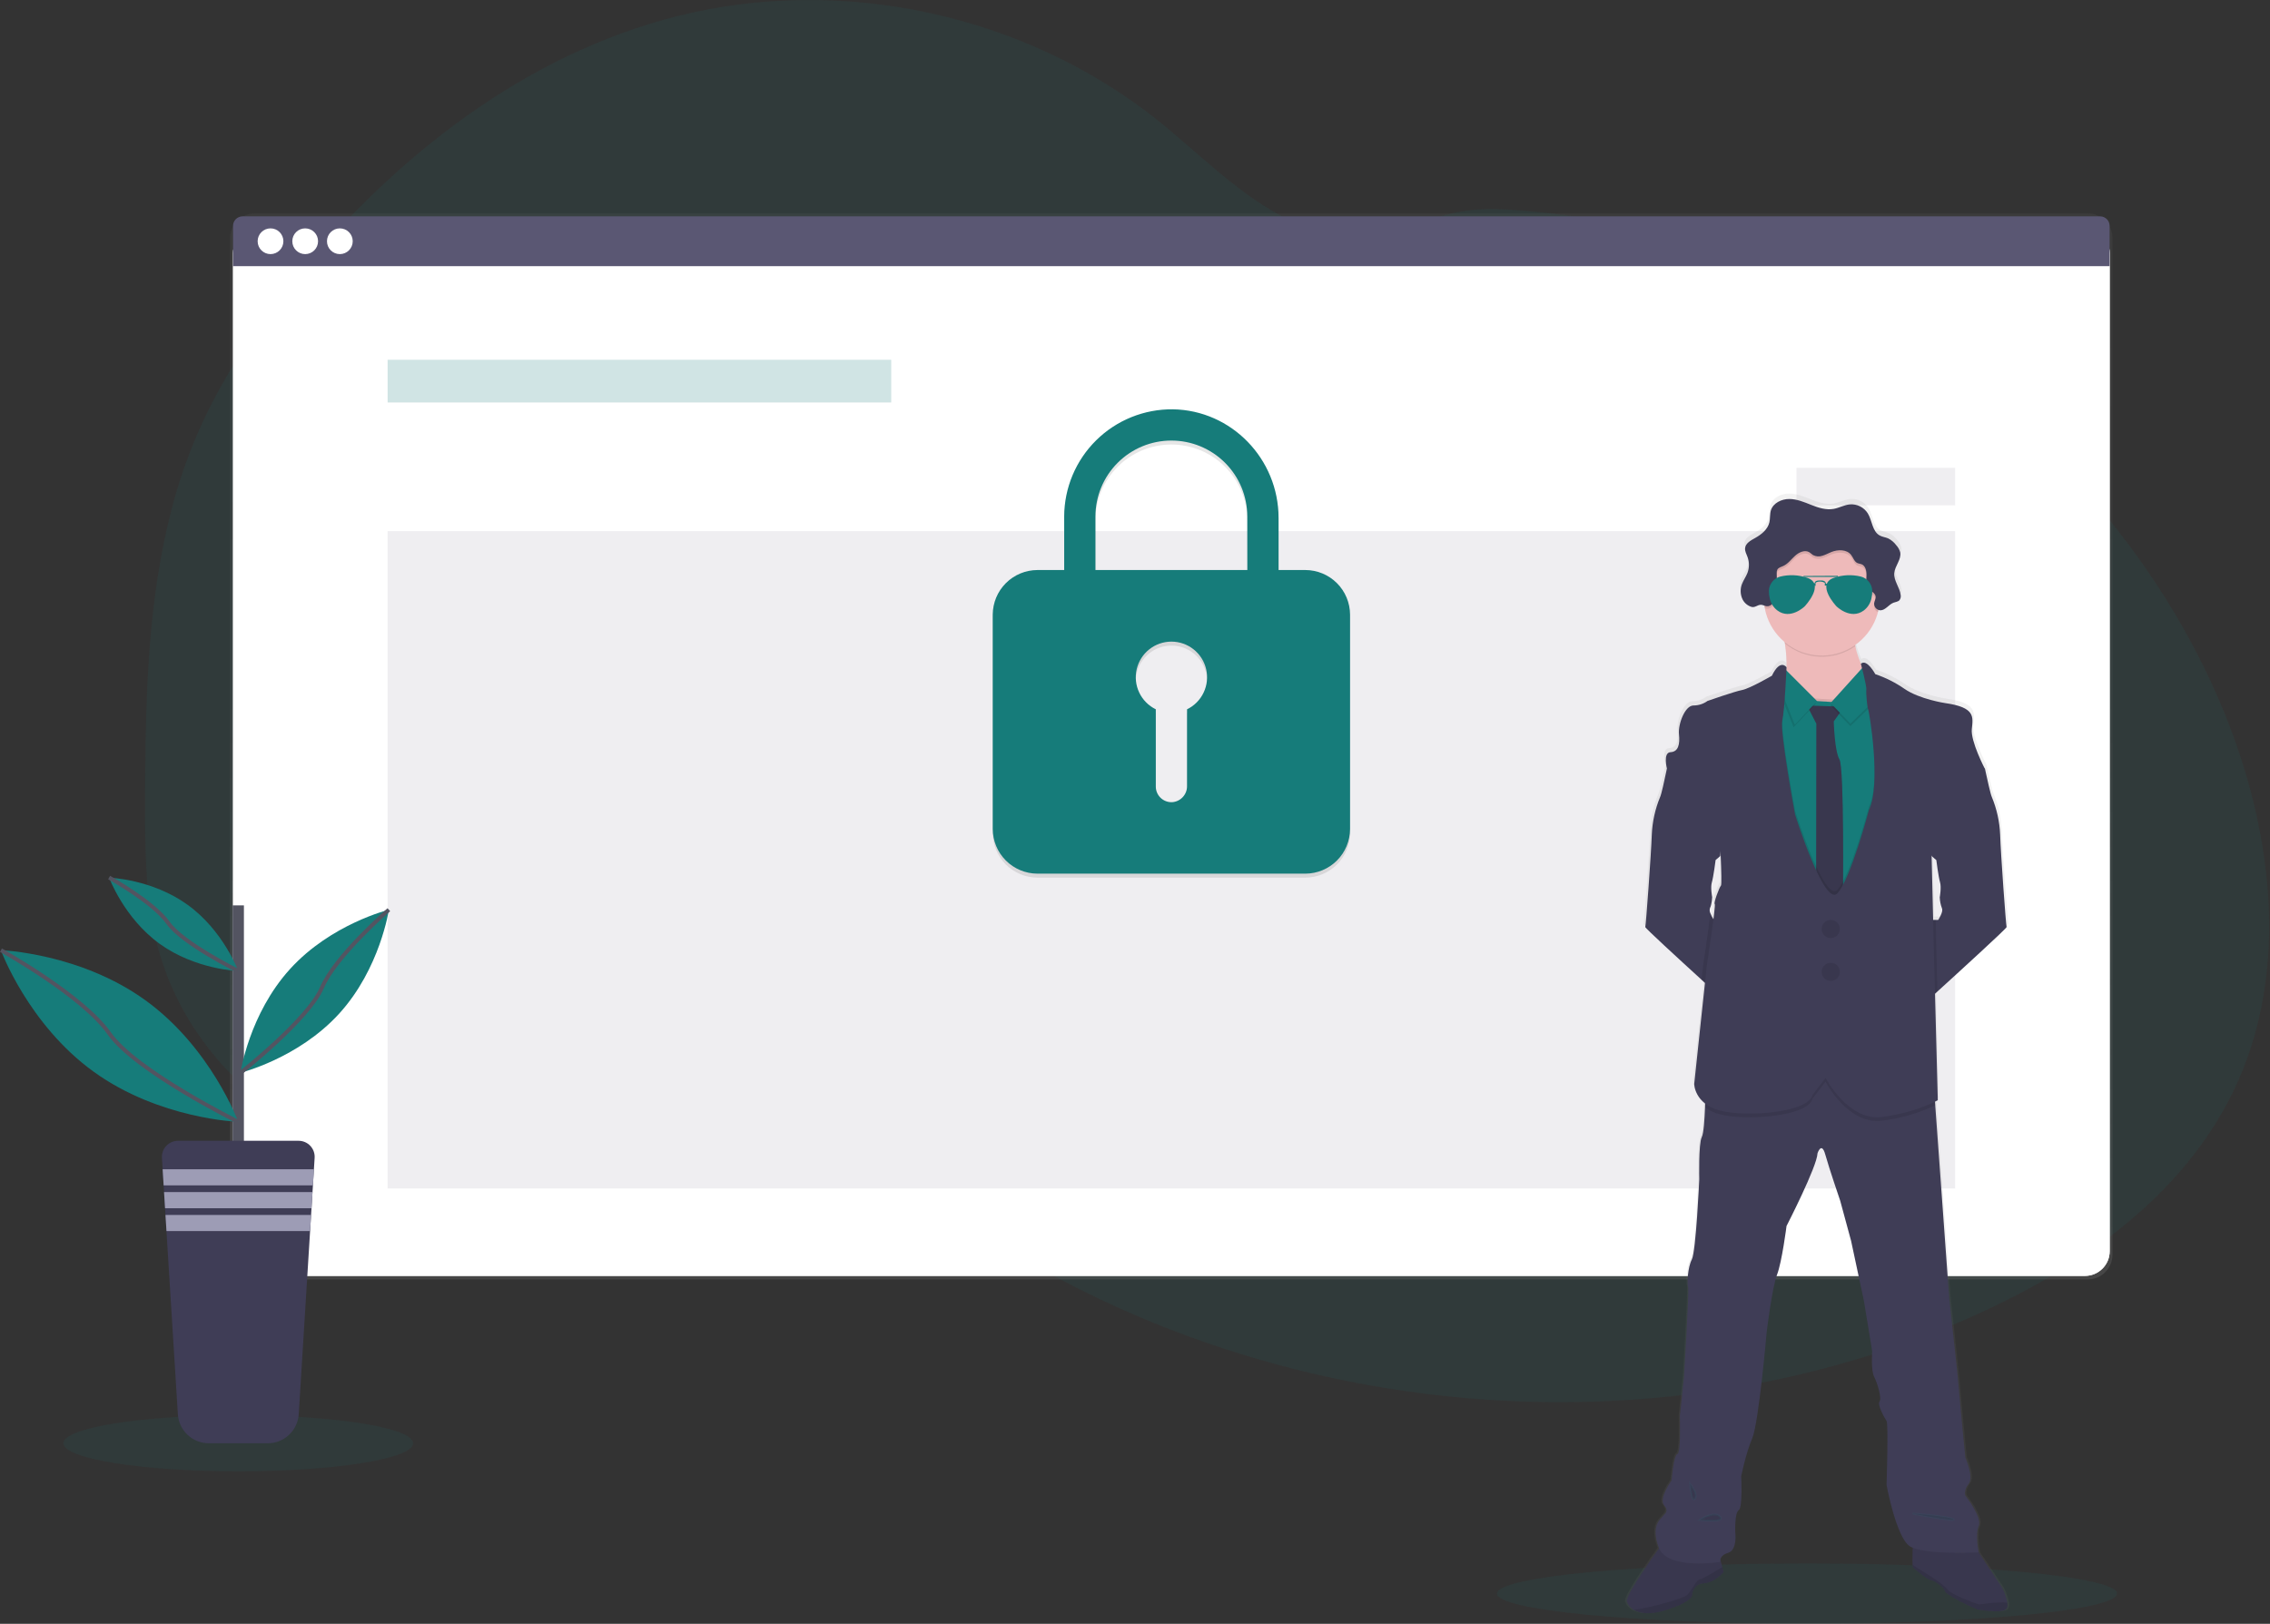 <svg width="1146" height="820" viewBox="0 0 1146 820" fill="none" xmlns="http://www.w3.org/2000/svg">
<rect x="0" y="0" width="1146" height="820" fill="#333333" stroke="none"/>
<g clip-path="url(#clip0)">
<path opacity="0.1" d="M1127.43 551.22C1100.86 606.03 1046.91 642.68 991 666.85C915.73 699.4 832.84 712.31 751.09 706.85C736.763 705.897 722.48 704.373 708.24 702.28C658.784 695.065 610.568 681.025 564.97 660.56C551.81 654.633 538.917 648.163 526.29 641.15C505.2 629.461 484.993 616.245 465.83 601.61C461.01 597.93 456.257 594.157 451.57 590.29C448.32 587.61 445.1 584.87 441.83 582.21C434.93 576.6 427.83 571.27 419.91 567.28C417.52 566.075 415.07 564.994 412.57 564.04C387.49 554.5 358.57 558.1 332.46 565.54C312.6 571.2 293.24 578.95 273.4 584.48C264.575 587.015 255.583 588.926 246.49 590.2C226.189 592.77 205.572 590.959 186.03 584.89L184.36 584.37C181.56 583.49 178.783 582.527 176.03 581.48L174.36 580.84C171.693 579.813 169.083 578.71 166.53 577.53L164.86 576.77C162.193 575.53 159.583 574.22 157.03 572.84C156.11 572.36 155.2 571.84 154.3 571.35C139.773 563.236 126.568 552.955 115.14 540.86C114.81 540.53 114.5 540.19 114.14 539.86C112.55 538.14 110.99 536.39 109.48 534.6C108.92 533.94 108.36 533.28 107.81 532.6C106.017 530.413 104.287 528.177 102.62 525.89C102.37 525.56 102.13 525.22 101.89 524.89C95.061 515.443 89.4 505.206 85.03 494.4C84.89 494.07 84.76 493.73 84.64 493.4C83.307 489.967 82.09 486.477 80.99 482.93C80.54 481.45 80.11 479.93 79.73 478.45C79.6 478.01 79.48 477.56 79.37 477.12C73.85 455.39 73.22 432.8 73.22 410.34C73.22 407.72 73.22 405.103 73.22 402.49C73.38 366.16 73.94 329.21 79.3 293.38C79.3 293.13 79.37 292.88 79.41 292.64C81.204 280.578 83.644 268.621 86.72 256.82C89.939 244.438 94.053 232.306 99.03 220.52C111.36 191.52 129.29 165.13 149.2 140.67C199.35 79.12 265.12 27.45 342.1 8.11C425.05 -12.72 517.24 7.24 584.15 60.51C604.55 76.75 622.88 95.98 645.79 108.43C665.79 119.27 689.2 123.76 710.62 115.23C728.32 108.18 739.84 104.68 759.72 105.75C800.876 108.078 841.449 116.576 880.08 130.96C881.64 131.53 883.2 132.12 884.75 132.71C985.46 171.24 1072.03 247.79 1117.03 346.16C1118.22 348.76 1119.38 351.38 1120.5 354.02C1147.33 416.69 1157.03 490.14 1127.43 551.22Z" fill="#167C7A"/>
<path opacity="0.1" d="M120.3 742.99C169.056 742.99 208.58 736.641 208.58 728.81C208.58 720.979 169.056 714.63 120.3 714.63C71.544 714.63 32.02 720.979 32.02 728.81C32.02 736.641 71.544 742.99 120.3 742.99Z" fill="#167C7A"/>
<path opacity="0.1" d="M912.26 819.91C998.709 819.91 1068.79 813.105 1068.79 804.71C1068.79 796.315 998.709 789.51 912.26 789.51C825.811 789.51 755.73 796.315 755.73 804.71C755.73 813.105 825.811 819.91 912.26 819.91Z" fill="#167C7A"/>
<path d="M1053.98 107.75H128.63C121.732 107.75 116.14 113.342 116.14 120.24V633.59C116.14 640.488 121.732 646.08 128.63 646.08H1053.98C1060.88 646.08 1066.47 640.488 1066.47 633.59V120.24C1066.47 113.342 1060.88 107.75 1053.98 107.75Z" fill="url(#paint0_linear)"/>
<path d="M1052.58 115.32H130.14C123.242 115.32 117.65 120.912 117.65 127.81V631.8C117.65 638.698 123.242 644.29 130.14 644.29H1052.58C1059.48 644.29 1065.07 638.698 1065.07 631.8V127.81C1065.07 120.912 1059.48 115.32 1052.58 115.32Z" fill="white"/>
<path d="M1052.58 115.32H130.14C123.242 115.32 117.65 120.912 117.65 127.81V631.8C117.65 638.698 123.242 644.29 130.14 644.29H1052.58C1059.48 644.29 1065.07 638.698 1065.07 631.8V127.81C1065.07 120.912 1059.48 115.32 1052.58 115.32Z" fill="white"/>
<path opacity="0.04" d="M1052.58 115.32H130.14C123.242 115.32 117.65 120.912 117.65 127.81V631.8C117.65 638.698 123.242 644.29 130.14 644.29H1052.58C1059.48 644.29 1065.07 638.698 1065.07 631.8V127.81C1065.07 120.912 1059.48 115.32 1052.58 115.32Z" fill="white"/>
<path d="M1060.26 109.25H122.46C121.184 109.25 119.961 109.757 119.059 110.659C118.157 111.561 117.65 112.784 117.65 114.06V134.39H1065.03V114.06C1065.03 112.791 1064.53 111.574 1063.64 110.673C1062.74 109.772 1061.53 109.261 1060.26 109.25Z" fill="#5A5773"/>
<path d="M136.57 128.32C140.16 128.32 143.07 125.41 143.07 121.82C143.07 118.23 140.16 115.32 136.57 115.32C132.98 115.32 130.07 118.23 130.07 121.82C130.07 125.41 132.98 128.32 136.57 128.32Z" fill="white"/>
<path d="M154.07 128.32C157.66 128.32 160.57 125.41 160.57 121.82C160.57 118.23 157.66 115.32 154.07 115.32C150.48 115.32 147.57 118.23 147.57 121.82C147.57 125.41 150.48 128.32 154.07 128.32Z" fill="white"/>
<path d="M171.57 128.32C175.16 128.32 178.07 125.41 178.07 121.82C178.07 118.23 175.16 115.32 171.57 115.32C167.98 115.32 165.07 118.23 165.07 121.82C165.07 125.41 167.98 128.32 171.57 128.32Z" fill="white"/>
<path opacity="0.2" d="M449.93 181.67H195.68V203.25H449.93V181.67Z" fill="#167C7A"/>
<path opacity="0.1" d="M987.04 268.2H195.68V600.16H987.04V268.2Z" fill="#5A5773"/>
<path opacity="0.1" d="M659.03 289.85H645.48V263.53C645.48 233.83 621.8 209.14 592.1 208.69C584.938 208.615 577.833 209.958 571.192 212.641C564.552 215.325 558.508 219.296 553.41 224.325C548.311 229.355 544.258 235.344 541.485 241.948C538.711 248.551 537.272 255.638 537.25 262.8V289.85H523.73C517.755 289.868 512.03 292.25 507.805 296.475C503.58 300.7 501.199 306.425 501.18 312.4V420.62C501.199 426.595 503.58 432.32 507.805 436.545C512.03 440.77 517.755 443.152 523.73 443.17H659.03C665.004 443.152 670.728 440.769 674.951 436.544C679.175 432.319 681.554 426.594 681.57 420.62V312.4C681.554 306.426 679.175 300.701 674.951 296.476C670.728 292.251 665.004 289.869 659.03 289.85ZM599.28 360.2V398.96C599.293 401.012 598.526 402.993 597.133 404.501C595.74 406.008 593.827 406.93 591.78 407.08C590.711 407.13 589.644 406.963 588.642 406.588C587.639 406.214 586.724 405.64 585.95 404.902C585.176 404.163 584.559 403.275 584.138 402.292C583.717 401.308 583.5 400.25 583.5 399.18V360.18C579.842 358.396 576.896 355.425 575.144 351.751C573.391 348.077 572.936 343.918 573.851 339.953C574.767 335.987 576.999 332.448 580.185 329.915C583.37 327.381 587.32 326.001 591.39 326.001C595.46 326.001 599.41 327.381 602.595 329.915C605.781 332.448 608.013 335.987 608.929 339.953C609.844 343.918 609.389 348.077 607.636 351.751C605.884 355.425 602.938 358.396 599.28 360.18V360.2ZM629.72 289.85H553.03V262.8C553.03 252.634 557.068 242.885 564.257 235.697C571.445 228.508 581.194 224.47 591.36 224.47C601.526 224.47 611.275 228.508 618.463 235.697C625.652 242.885 629.69 252.634 629.69 262.8L629.72 289.85Z" fill="black"/>
<path d="M659.03 287.85H645.48V261.53C645.48 231.83 621.8 207.14 592.1 206.69C584.938 206.615 577.833 207.958 571.192 210.641C564.552 213.325 558.508 217.296 553.41 222.325C548.311 227.355 544.258 233.344 541.485 239.948C538.711 246.551 537.272 253.638 537.25 260.8V287.85H523.73C517.755 287.868 512.03 290.25 507.805 294.475C503.58 298.7 501.199 304.425 501.18 310.4V418.62C501.199 424.595 503.58 430.32 507.805 434.545C512.03 438.77 517.755 441.152 523.73 441.17H659.03C665.004 441.152 670.728 438.769 674.951 434.544C679.175 430.319 681.554 424.594 681.57 418.62V310.4C681.554 304.426 679.175 298.701 674.951 294.476C670.728 290.251 665.004 287.869 659.03 287.85V287.85ZM599.28 358.2V396.96C599.293 399.012 598.526 400.993 597.133 402.501C595.74 404.008 593.827 404.93 591.78 405.08C590.711 405.13 589.644 404.963 588.642 404.588C587.639 404.214 586.724 403.64 585.95 402.902C585.176 402.163 584.559 401.275 584.138 400.292C583.717 399.308 583.5 398.25 583.5 397.18V358.18C579.842 356.396 576.896 353.425 575.144 349.751C573.391 346.077 572.936 341.918 573.851 337.953C574.767 333.987 576.999 330.448 580.185 327.915C583.37 325.381 587.32 324.001 591.39 324.001C595.46 324.001 599.41 325.381 602.595 327.915C605.781 330.448 608.013 333.987 608.929 337.953C609.844 341.918 609.389 346.077 607.636 349.751C605.884 353.425 602.938 356.396 599.28 358.18V358.2ZM629.72 287.85H553.03V260.8C553.03 250.634 557.068 240.885 564.257 233.697C571.445 226.508 581.194 222.47 591.36 222.47C601.526 222.47 611.275 226.508 618.463 233.697C625.652 240.885 629.69 250.634 629.69 260.8L629.72 287.85Z" fill="#167C7A"/>
<path opacity="0.1" d="M987.04 236.25H906.94V255.16H987.04V236.25Z" fill="#5A5773"/>
<path d="M1014.3 809.29C1013.77 806.639 1012.87 804.077 1011.62 801.68L999.62 783.76H999.69C999.69 783.76 997.8 774.76 999.69 770.34C1001.58 765.92 992.95 755.05 992.95 755.05C992.95 755.05 991.9 752.32 994.64 748.96C997.38 745.6 992.95 735.76 992.95 735.76C992.95 735.76 990.85 715.21 990.64 712.07C990.43 708.93 988.74 691.53 988.74 691.53L984.74 654.64L977.62 556.87L977.49 555.04C978.37 554.61 978.84 554.34 978.84 554.34L977.42 500.28L978.65 499.17C989.39 489.45 1014.16 466.95 1013.91 466.46C1013.66 465.97 1010.91 428.89 1010.59 419.61C1010.32 413.015 1008.87 406.521 1006.33 400.43C1005.71 399.2 1003.92 391.09 1003.18 387.66C1002.98 386.72 1002.85 386.13 1002.85 386.13C1002.85 386.13 995.59 372.29 996.22 366C996.85 359.71 998.11 355 982.63 352.8C982.63 352.8 969.63 350.86 961.89 345.57C957.313 342.401 952.31 339.897 947.03 338.13C947.03 338.13 942.69 330.13 939.67 332.84C938.391 329.985 937.435 326.997 936.82 323.93L936.73 323.37C942.463 319.373 946.588 313.468 948.37 306.71C948.47 306.33 948.55 305.94 948.64 305.56C948.94 305.662 949.253 305.719 949.57 305.73C952.2 305.73 953.82 302.8 956.28 301.87C957.28 301.48 958.51 301.42 959.28 300.63C959.534 300.325 959.723 299.973 959.837 299.593C959.95 299.213 959.985 298.814 959.94 298.42C959.965 298.147 959.965 297.873 959.94 297.6C959.945 297.503 959.945 297.407 959.94 297.31V297.41C959.27 293.77 956.45 290.54 956.76 286.84C957.06 283.36 960.12 280.3 959.87 276.91C959.867 276.642 959.843 276.375 959.8 276.11V276.23C959.427 274.906 958.741 273.692 957.8 272.69C956.724 271.223 955.311 270.037 953.68 269.23C952.29 268.62 950.68 268.48 949.38 267.75C945.56 265.67 945.57 260.25 943.3 256.55C942.327 255.005 940.947 253.759 939.311 252.95C937.676 252.14 935.848 251.797 934.03 251.96C931.19 252.24 928.62 253.75 925.81 254.24C921.97 254.92 918.06 253.67 914.42 252.24C910.78 250.81 907.09 249.24 903.18 249.24C899.27 249.24 895.04 251.24 893.86 254.93C893.23 256.93 893.54 259.08 893.06 261.11C892.2 264.69 889.06 267.25 885.81 269.03C883.81 270.14 881.43 271.41 880.81 273.51C880.81 273.45 880.81 273.4 880.81 273.35C880.765 273.518 880.732 273.688 880.71 273.86C880.69 274.083 880.69 274.307 880.71 274.53C880.71 275.97 881.47 277.34 881.98 278.71C882.93 281.316 882.909 284.178 881.92 286.77C881.18 288.67 879.92 290.34 879.2 292.23C878.861 293.11 878.639 294.032 878.54 294.97V294.81C878.515 295.236 878.515 295.664 878.54 296.09C878.528 297.55 878.871 298.992 879.54 300.29C879.999 301.186 880.632 301.982 881.404 302.629C882.175 303.277 883.068 303.763 884.03 304.06C886.03 304.52 887.28 302.56 889.39 303.06C889.768 303.151 890.139 303.268 890.5 303.41C890.57 303.86 890.64 304.31 890.72 304.75C891.996 311.48 895.582 317.553 900.86 321.92C900.86 322.16 900.94 322.4 900.97 322.65C901.609 326.637 901.887 330.673 901.8 334.71C901.8 334.71 898.65 330.1 894.33 339C894.33 339 883.06 345.5 879.17 346.24C875.28 346.98 861.47 351.79 861.47 351.79C859.387 353.296 856.881 354.105 854.31 354.1C850 354.1 846.42 363.53 846.94 368.66C847.46 373.79 846.63 377.57 842.62 377.78C838.61 377.99 840.8 386.12 840.83 386.26L840.46 388.01C839.68 391.59 837.98 399.27 837.38 400.47C834.837 406.562 833.392 413.055 833.11 419.65C832.8 428.93 830.11 465.87 829.8 466.5C829.59 466.91 846.56 482.42 858.49 493.26L860.22 494.82L854.73 546.1C854.89 548.076 855.477 549.993 856.451 551.72C857.425 553.446 858.762 554.941 860.37 556.1C860.37 556.7 860.37 557.31 860.31 557.94C860.07 563.94 859.59 571.2 858.63 573.1C856.95 576.46 857.37 594.48 857.37 594.48C857.37 594.48 855.68 631.16 853.58 635.15C851.48 639.14 851.05 647.51 851.68 649.15C852.31 650.79 849.57 694.84 849.57 694.84L847.47 714.55C847.47 714.55 848.1 733.41 846.2 733.83C844.3 734.25 843.25 747.25 843.25 747.25C843.25 747.25 836.52 756.47 839.46 759.82C842.4 763.17 839.03 764.65 838.72 765.48C838.41 766.31 832.3 769.48 836.72 781.2C836.761 781.316 836.807 781.429 836.86 781.54C832.72 787.29 819.6 805.84 820.4 808.66C820.991 810.454 822.242 811.956 823.9 812.86C826.99 814.71 832.29 815.57 840.72 812.86C854.72 808.35 853.72 805.1 853.72 805.1C853.792 803.581 854.444 802.146 855.541 801.093C856.639 800.04 858.099 799.449 859.62 799.44C865.41 799.02 869.73 793.68 869.73 793.68L869.05 791.15L868.12 787.65C868.23 786.65 868.94 784.9 872.12 783.93C876.97 782.46 875.7 773.24 875.7 773.24C875.7 773.24 875.28 763.6 877.38 762.34C879.48 761.08 878.65 745.15 878.65 745.15C878.65 745.15 880.97 733.62 884.33 725.86C887.69 718.1 891.71 672 891.71 672C891.71 672 894.44 649.36 896.97 642.86C899.5 636.36 901.82 618.13 901.82 618.13C901.82 618.13 917.41 587.94 917.61 581.23C917.61 581.23 919.61 574.94 921.61 581.86C923.61 588.78 929.23 605.34 929.23 605.34L934.7 625.67L941.23 656.06L945.45 681.64C945.45 681.64 944.81 691.28 946.45 694.64C948.09 698 950.45 705.74 949.19 707.21C947.93 708.68 951.71 715.6 952.77 717.06C953.83 718.52 952.77 749.55 952.77 749.55C952.77 749.55 957.61 775.96 964.56 780.55C965.045 780.869 965.561 781.137 966.1 781.35C966 784.21 965.9 788.04 966.03 790.04C966.015 790.487 966.089 790.933 966.25 791.35C966.88 792.19 974.04 797.85 975.52 797.85C977 797.85 982.25 801.52 982.47 803.3C982.69 805.08 997.86 812.62 1000.01 812.84C1002.16 813.06 1012.58 814.93 1014.01 812C1014.36 811.143 1014.46 810.203 1014.3 809.29ZM977.03 431.57L978.11 432.5C978.11 432.5 979.22 441.15 980.01 443.74C980.8 446.33 979.85 451.37 979.85 451.37C979.923 453.251 980.297 455.108 980.96 456.87C981.9 458.76 979.06 462.87 979.06 462.87H976.53L975.74 430.49L977.03 431.57ZM901.8 334.89V334.7C901.78 334.76 901.77 334.83 901.77 334.89H901.8ZM862.95 459.54C862.561 458.702 862.504 457.748 862.79 456.87C863.015 456.395 863.192 455.9 863.32 455.39C863.631 454.076 863.825 452.738 863.9 451.39C863.902 451.373 863.902 451.357 863.9 451.34C863.81 450.86 863 446.22 863.75 443.76C864.5 441.3 865.64 432.52 865.64 432.52L866.36 431.91L868.03 430.46C868.03 430.46 868.03 429.92 868.15 429.03C868.5 436.63 868.78 445.03 868.33 445.45C867.49 446.28 864.43 454.45 865.17 454.77C865.41 454.88 865.08 458.15 864.52 462.55C863.891 461.605 863.365 460.596 862.95 459.54V459.54Z" fill="url(#paint1_linear)"/>
<path d="M943.55 342.88V355.32L918.03 368.15C918.03 368.15 892.69 352.82 898.94 346.72C902.94 342.86 902.17 332.26 901.09 324.97C900.46 320.73 899.73 317.62 899.73 317.62C899.73 317.62 945.25 304.62 938.37 314.49C936.07 317.79 935.89 322.06 936.66 326.29C938.22 334.68 943.55 342.88 943.55 342.88Z" fill="#EEBABA"/>
<path d="M873.64 464.53L870.35 505.05C870.35 505.05 865.42 500.58 859.04 494.76C847.21 483.97 830.41 468.54 830.61 468.13C830.92 467.5 833.61 430.74 833.9 421.5C834.174 414.941 835.602 408.482 838.12 402.42C838.72 401.22 840.41 393.58 841.12 390.01C841.36 388.9 841.51 388.18 841.51 388.18L847.03 385.96C847.03 385.96 870.03 411.62 870.03 412.09C870.03 412.56 868.46 432.27 868.46 432.27L866.83 433.69L866.12 434.3C866.12 434.3 865.02 442.91 864.24 445.49C863.46 448.07 864.3 452.55 864.39 453.03C864.317 454.377 864.126 455.716 863.82 457.03C863.69 457.535 863.512 458.028 863.29 458.5C863.008 459.375 863.065 460.325 863.45 461.16C863.895 462.319 864.472 463.423 865.17 464.45L873.64 464.53Z" fill="#3F3D56"/>
<path d="M1013.03 468.13C1013.27 468.62 988.74 491.01 978.11 500.68L973.29 505.05L970.03 464.53H978.48C978.48 464.53 981.3 460.46 980.36 458.58C979.705 456.827 979.337 454.98 979.27 453.11C979.27 453.11 980.2 448.11 979.42 445.52C978.64 442.93 977.54 434.33 977.54 434.33L976.47 433.41L975.2 432.3C975.2 432.3 973.63 412.59 973.63 412.12C973.63 411.65 996.63 385.99 996.63 385.99L1002.11 388.18C1002.11 388.18 1002.23 388.77 1002.43 389.71C1003.17 393.12 1004.94 401.19 1005.55 402.42C1008.07 408.482 1009.5 414.941 1009.77 421.5C1010.03 430.74 1012.71 467.5 1013.03 468.13Z" fill="#3F3D56"/>
<path d="M1013.13 812.07C1011.66 814.99 1001.34 813.07 999.21 812.91C997.08 812.75 982.04 805.18 981.83 803.41C981.62 801.64 976.41 797.99 974.95 797.99C973.49 797.99 966.4 792.35 965.77 791.52C965.61 791.106 965.539 790.663 965.56 790.22C965.34 786.79 965.77 777.96 965.77 777.96L996.02 779.63L1010.72 801.74C1011.96 804.125 1012.85 806.674 1013.38 809.31C1013.56 810.235 1013.47 811.192 1013.13 812.07V812.07Z" fill="#3F3D56"/>
<path opacity="0.1" d="M1013.13 812.07C1011.66 814.99 1001.34 813.07 999.21 812.91C997.08 812.75 982.04 805.18 981.83 803.41C981.62 801.64 976.41 797.99 974.95 797.99C973.49 797.99 966.4 792.35 965.77 791.52C965.61 791.106 965.539 790.663 965.56 790.22C965.34 786.79 965.77 777.96 965.77 777.96L996.02 779.63L1010.72 801.74C1011.96 804.125 1012.85 806.674 1013.38 809.31C1013.56 810.235 1013.47 811.192 1013.13 812.07V812.07Z" fill="black"/>
<path opacity="0.1" d="M1013.13 812.07C1011.66 814.99 1001.34 813.07 999.21 812.91C997.08 812.75 982.04 805.18 981.83 803.41C981.62 801.64 976.41 797.99 974.95 797.99C973.49 797.99 966.4 792.35 965.77 791.52C965.61 791.106 965.539 790.663 965.56 790.22L975.36 796.42C975.36 796.42 981.62 800.42 983.29 802.79C984.96 805.16 998.12 810.09 999.21 810.19C1000.02 810.27 1008.66 808.61 1013.38 809.31C1013.56 810.235 1013.47 811.192 1013.13 812.07V812.07Z" fill="black"/>
<path d="M870.13 793.82C870.13 793.82 865.85 799.14 860.13 799.55C858.621 799.561 857.173 800.152 856.086 801.199C855 802.247 854.357 803.672 854.29 805.18C854.29 805.18 855.29 808.42 841.46 812.91C833.11 815.6 827.86 814.75 824.8 812.91C823.158 812.004 821.919 810.511 821.33 808.73C820.39 805.4 838.85 780.05 838.85 780.05L855.65 779.05L867.65 784.47L869.49 791.34L870.13 793.82Z" fill="#3F3D56"/>
<path opacity="0.1" d="M870.13 793.82C870.13 793.82 865.85 799.14 860.13 799.55C858.621 799.561 857.173 800.152 856.086 801.199C855 802.247 854.357 803.672 854.29 805.18C854.29 805.18 855.29 808.42 841.46 812.91C833.11 815.6 827.86 814.75 824.8 812.91C823.158 812.004 821.919 810.511 821.33 808.73C820.39 805.4 838.85 780.05 838.85 780.05L855.65 779.05L867.65 784.47L869.49 791.34L870.13 793.82Z" fill="black"/>
<path opacity="0.1" d="M870.13 793.82C870.13 793.82 865.85 799.14 860.13 799.55C858.621 799.561 857.173 800.152 856.086 801.199C855 802.247 854.357 803.672 854.29 805.18C854.29 805.18 855.29 808.42 841.46 812.91C833.11 815.6 827.86 814.75 824.8 812.91C832.67 812.09 850.06 807.12 851.8 805.4C853.89 803.31 856.5 797.57 858.27 797.47C859.5 797.39 865.75 793.63 869.5 791.3L870.13 793.82Z" fill="black"/>
<path d="M998.94 770.56C997.06 774.94 998.94 783.91 998.94 783.91C998.94 783.91 970.94 785.37 964.1 780.78C957.26 776.19 952.42 749.9 952.42 749.9C952.42 749.9 953.42 719.03 952.42 717.57C951.42 716.11 947.62 709.23 948.87 707.77C950.12 706.31 947.87 698.59 946.16 695.25C944.45 691.91 945.16 682.32 945.16 682.32L940.98 656.86L934.52 626.62L929.03 606.38C929.03 606.38 923.4 589.9 921.49 583.02C919.58 576.14 917.56 582.39 917.56 582.39C917.36 589.07 901.92 619.11 901.92 619.11C901.92 619.11 899.62 637.26 897.12 643.72C894.62 650.18 891.9 672.72 891.9 672.72C891.9 672.72 887.9 718.61 884.6 726.33C881.3 734.05 879.03 745.52 879.03 745.52C879.03 745.52 879.87 761.38 877.78 762.63C875.69 763.88 876.03 773.48 876.03 773.48C876.03 773.48 877.28 782.65 872.48 784.12C867.68 785.59 868.48 788.71 868.48 788.71C868.48 788.71 841.78 793.09 837.4 781.4C833.02 769.71 839.07 766.6 839.4 765.76C839.73 764.92 843.06 763.47 840.14 760.12C837.22 756.77 843.89 747.61 843.89 747.61C843.89 747.61 844.94 734.68 846.81 734.26C848.68 733.84 848.07 715.07 848.07 715.07L850.15 695.46C850.15 695.46 852.87 651.65 852.24 649.98C851.61 648.31 852.03 639.98 854.12 635.98C856.21 631.98 857.87 595.5 857.87 595.5C857.87 595.5 857.45 577.57 859.12 574.23C860.12 572.34 860.54 565.07 860.78 559.14C860.96 554.61 861 550.86 861 550.86L884.36 542.1L914.36 532.51L939.6 544.61L976.53 551.7L976.99 558.07L984.04 655.38L988.04 692.09C988.04 692.09 989.71 709.4 989.92 712.53C990.13 715.66 992.21 736.11 992.21 736.11C992.21 736.11 996.59 745.91 993.88 749.25C991.17 752.59 992.21 755.25 992.21 755.25C992.21 755.25 1000.82 766.18 998.94 770.56Z" fill="#3F3D56"/>
<path opacity="0.1" d="M938.39 314.49C936.09 317.79 935.91 322.06 936.68 326.29C931.425 329.997 925.097 331.875 918.67 331.635C912.243 331.395 906.074 329.049 901.11 324.96V324.96C900.48 320.72 899.75 317.61 899.75 317.61C899.75 317.61 945.27 304.63 938.39 314.49Z" fill="black"/>
<path d="M949.03 301.73C949.03 307.525 947.312 313.19 944.092 318.008C940.873 322.827 936.297 326.582 930.943 328.8C925.589 331.017 919.698 331.598 914.014 330.467C908.33 329.336 903.11 326.546 899.012 322.448C894.914 318.351 892.124 313.13 890.993 307.446C889.863 301.762 890.443 295.871 892.66 290.517C894.878 285.163 898.634 280.587 903.452 277.368C908.27 274.148 913.935 272.43 919.73 272.43C923.583 272.411 927.401 273.157 930.965 274.623C934.528 276.088 937.765 278.246 940.49 280.97C943.214 283.695 945.372 286.932 946.838 290.495C948.304 294.059 949.049 297.877 949.03 301.73Z" fill="#EEBABA"/>
<path opacity="0.1" d="M955.13 350.42L945.53 521.37L893.38 510.42L883.05 441.89L893.28 349.89L900.98 350.88L914.56 352.61L928.01 353.44L942.59 351.82L955.13 350.42Z" fill="black"/>
<path d="M955.13 351.67L945.53 522.62L893.38 511.67L883.05 443.14L893.28 351.15L900.98 352.13L914.56 353.86L928.01 354.69L942.59 353.07L955.13 351.67Z" fill="#167C7A"/>
<path d="M912.26 356.26L931.04 356.89L925.76 364.28C925.76 364.28 926.13 379.21 928.64 383.49C931.15 387.77 930.41 453.89 930.41 453.89L925.41 463.38L916.86 452.74L916.97 365.44L912.26 356.26Z" fill="#3F3D56"/>
<path opacity="0.1" d="M912.26 356.26L931.04 356.89L925.76 364.28C925.76 364.28 926.13 379.21 928.64 383.49C931.15 387.77 930.41 453.89 930.41 453.89L925.41 463.38L916.86 452.74L916.97 365.44L912.26 356.26Z" fill="black"/>
<path opacity="0.1" d="M941.67 336.86L924.15 356.26L934.16 366.69L950.75 350.52L941.67 336.86Z" fill="black"/>
<path d="M941.67 335.61L924.15 355.01L934.16 365.44L950.75 349.27L941.67 335.61Z" fill="#167C7A"/>
<path opacity="0.1" d="M916.75 355.32L899.01 337.59L897.34 346.87L905.48 367.21L916.75 355.32Z" fill="black"/>
<path d="M917.37 354.07L899.64 336.34L897.97 345.62L906.11 365.96L917.37 354.07Z" fill="#167C7A"/>
<path opacity="0.1" d="M977.08 558.1C968.566 562.157 959.445 564.795 950.08 565.91C932.87 568.1 921.61 546.2 921.61 546.2L915.04 554.75C912.95 563.83 881.14 566.12 868.21 562.68C865.527 562.017 863.004 560.824 860.79 559.17C860.97 554.64 861.01 550.89 861.01 550.89L884.37 542.13L914.37 532.54L939.61 544.64L976.54 551.73L977.08 558.1Z" fill="black"/>
<path opacity="0.1" d="M955.13 351.68L945.54 522.62L893.38 511.67L883.03 443.15L893.25 351.15L900.95 352.15C900.753 355.501 900.376 358.839 899.82 362.15C898.57 368 906.29 409.51 906.29 409.51C906.29 409.51 920.96 456.06 927.56 449.35C934.16 442.64 943.56 407.21 943.56 407.21C949.93 394.07 943.67 357.21 943.2 356.47C942.873 355.38 942.671 354.256 942.6 353.12L955.13 351.68Z" fill="black"/>
<path opacity="0.1" d="M977.66 483.96L978.1 500.71L973.28 505.08L970.03 464.53H977.23L977.66 483.96Z" fill="black"/>
<path opacity="0.1" d="M864.4 453.06C864.327 454.407 864.136 455.746 863.83 457.06C863.83 456.69 863.83 456.48 863.75 456.45C863.45 456.37 863.81 454.84 864.4 453.06Z" fill="black"/>
<path opacity="0.1" d="M873.64 464.53L870.35 505.05C870.35 505.05 865.42 500.58 859.04 494.76L859.8 487.58C859.8 487.58 862.49 469.94 863.47 461.24C863.914 462.399 864.492 463.503 865.19 464.53H873.64Z" fill="black"/>
<path d="M901.93 336.96C901.93 336.96 898.81 332.37 894.53 341.23C894.53 341.23 883.37 347.7 879.53 348.43C875.69 349.16 862.03 353.96 862.03 353.96C859.967 355.451 857.486 356.253 854.94 356.25C850.66 356.25 847.11 365.64 847.63 370.75C848.15 375.86 847.32 379.62 843.36 379.83C839.4 380.04 841.58 388.27 841.58 388.27L867.97 418.52C867.97 418.52 869.64 446.37 868.81 447.21C867.98 448.05 864.95 456.21 865.68 456.49C866.41 456.77 861.68 487.57 861.68 487.57L855.32 547.34C855.32 547.34 855.32 557.34 868.26 560.79C881.2 564.24 913.03 561.96 915.08 552.88L921.65 544.32C921.65 544.32 932.91 566.23 950.12 564.04C967.33 561.85 978.29 555.59 978.29 555.59L976.41 483.96L975.16 432.33L1002.03 388.18C1002.03 388.18 994.83 374.41 995.46 368.18C996.09 361.95 997.33 357.23 982 355.04C982 355.04 969.07 353.11 961.45 347.84C956.922 344.696 951.973 342.205 946.75 340.44C946.75 340.44 942.45 332.44 939.46 335.18C939.46 335.18 942.46 346.49 942.21 348.18C941.96 349.87 942.68 357.51 943.15 358.3C943.62 359.09 949.88 395.9 943.51 409.04C943.51 409.04 934.16 444.47 927.51 451.18C920.86 457.89 906.24 411.34 906.24 411.34C906.24 411.34 898.52 369.82 899.77 363.98C901.02 358.14 901.93 336.96 901.93 336.96Z" fill="#3F3D56"/>
<path d="M924.25 473.71C926.785 473.71 928.84 471.655 928.84 469.12C928.84 466.585 926.785 464.53 924.25 464.53C921.715 464.53 919.66 466.585 919.66 469.12C919.66 471.655 921.715 473.71 924.25 473.71Z" fill="#3F3D56"/>
<path d="M924.25 495.35C926.785 495.35 928.84 493.295 928.84 490.76C928.84 488.225 926.785 486.17 924.25 486.17C921.715 486.17 919.66 488.225 919.66 490.76C919.66 493.295 921.715 495.35 924.25 495.35Z" fill="#3F3D56"/>
<path opacity="0.1" d="M924.25 473.71C926.785 473.71 928.84 471.655 928.84 469.12C928.84 466.585 926.785 464.53 924.25 464.53C921.715 464.53 919.66 466.585 919.66 469.12C919.66 471.655 921.715 473.71 924.25 473.71Z" fill="black"/>
<path opacity="0.1" d="M924.25 495.35C926.785 495.35 928.84 493.295 928.84 490.76C928.84 488.225 926.785 486.17 924.25 486.17C921.715 486.17 919.66 488.225 919.66 490.76C919.66 493.295 921.715 495.35 924.25 495.35Z" fill="black"/>
<path opacity="0.1" d="M965.5 764.3C965.5 764.3 984.34 765.76 986.21 767.22C988.08 768.68 965.5 764.3 965.5 764.3Z" fill="black" stroke="#167C7A" stroke-miterlimit="10"/>
<path opacity="0.1" d="M853.33 749.49C853.33 749.49 857.33 754.49 855.63 756.79C853.93 759.09 853.33 749.49 853.33 749.49Z" fill="black" stroke="#167C7A" stroke-miterlimit="10"/>
<path opacity="0.1" d="M858.13 767.52C858.13 767.52 865.43 762.72 868.35 765.91C871.27 769.1 858.13 767.52 858.13 767.52Z" fill="black" stroke="#167C7A" stroke-miterlimit="10"/>
<path opacity="0.1" d="M949.03 301.73C949.036 304.23 948.72 306.72 948.09 309.14C947.473 308.859 946.957 308.396 946.61 307.813C946.264 307.231 946.103 306.556 946.15 305.88C946.28 304.69 947.07 303.6 946.9 302.42C946.65 300.6 944.45 299.86 943.29 298.42C941.86 296.68 942.17 294.15 942.29 291.9C942.41 289.65 941.84 286.9 939.73 286.13C939.1 285.9 938.41 285.88 937.8 285.62C936.14 284.92 935.63 282.86 934.52 281.44C932.3 278.58 927.89 278.64 924.52 280C923.053 280.703 921.551 281.331 920.02 281.88C919.253 282.15 918.439 282.259 917.628 282.199C916.818 282.138 916.028 281.911 915.31 281.53C914.65 281.11 914.12 280.53 913.44 280.11C911.18 278.75 908.22 280.11 906.26 281.86C904.3 283.61 902.73 285.96 900.26 287.03C899.15 287.53 897.78 287.83 897.26 288.91C897.003 289.498 896.893 290.14 896.94 290.78C896.94 294.67 897.4 298.62 896.59 302.43C896.07 304.88 894.35 307.66 891.86 307.36C891.55 307.314 891.245 307.237 890.95 307.13C890.2 303.125 890.294 299.007 891.226 295.041C892.158 291.074 893.907 287.345 896.361 284.093C898.815 280.84 901.921 278.135 905.479 276.15C909.038 274.166 912.971 272.945 917.028 272.567C921.086 272.188 925.177 272.66 929.041 273.952C932.906 275.245 936.458 277.328 939.471 280.071C942.485 282.814 944.893 286.155 946.542 289.88C948.192 293.606 949.046 297.635 949.05 301.71L949.03 301.73Z" fill="black"/>
<path d="M889.64 305.47C890.39 305.64 891.1 306.03 891.87 306.13C894.36 306.43 896.08 303.65 896.6 301.2C897.41 297.39 896.99 293.44 896.96 289.55C896.904 288.911 897.011 288.267 897.27 287.68C897.84 286.6 899.21 286.3 900.27 285.8C902.69 284.72 904.27 282.42 906.27 280.63C908.27 278.84 911.18 277.52 913.44 278.88C914.11 279.28 914.65 279.88 915.31 280.3C916.032 280.675 916.823 280.9 917.634 280.96C918.445 281.02 919.261 280.915 920.03 280.65C921.58 280.19 923.03 279.38 924.52 278.77C927.86 277.41 932.28 277.36 934.52 280.2C935.63 281.63 936.14 283.68 937.8 284.38C938.41 284.64 939.1 284.67 939.73 284.9C941.84 285.69 942.38 288.42 942.29 290.67C942.2 292.92 941.9 295.45 943.29 297.19C944.45 298.61 946.65 299.35 946.9 301.19C947.06 302.37 946.28 303.47 946.15 304.65C946.12 305.089 946.178 305.529 946.319 305.945C946.461 306.361 946.684 306.745 946.975 307.074C947.266 307.403 947.62 307.672 948.016 307.863C948.411 308.055 948.841 308.166 949.28 308.19C951.88 308.19 953.49 305.28 955.92 304.35C956.92 303.96 958.13 303.9 958.92 303.11C959.214 302.73 959.421 302.291 959.528 301.823C959.635 301.355 959.639 300.87 959.54 300.4C959.05 296.57 955.98 293.24 956.31 289.4C956.62 285.72 960.03 282.51 959.31 278.89C958.943 277.555 958.257 276.33 957.31 275.32C956.238 273.867 954.841 272.686 953.23 271.87C951.84 271.27 950.23 271.13 948.96 270.4C945.18 268.33 945.19 262.93 942.96 259.25C942.003 257.729 940.646 256.501 939.037 255.7C937.428 254.899 935.63 254.557 933.84 254.71C931.03 254.99 928.48 256.48 925.7 256.98C921.89 257.66 918.03 256.41 914.42 254.98C910.81 253.55 907.16 251.98 903.29 251.98C899.42 251.98 895.23 253.98 894.05 257.64C893.43 259.64 893.74 261.78 893.26 263.79C892.42 267.36 889.26 269.9 886.08 271.67C883.89 272.89 881.26 274.29 881 276.78C880.83 278.36 881.7 279.78 882.25 281.31C883.185 283.898 883.164 286.736 882.19 289.31C881.46 291.2 880.24 292.86 879.5 294.74C878.975 296.016 878.726 297.389 878.771 298.768C878.816 300.147 879.153 301.501 879.76 302.74C880.226 303.643 880.872 304.442 881.658 305.087C882.444 305.732 883.353 306.209 884.33 306.49C886.3 306.96 887.54 305.01 889.64 305.47Z" fill="#3F3D56"/>
<g opacity="0.1">
<path opacity="0.1" d="M896.6 299.02C896.08 301.47 894.35 304.25 891.86 303.95C891.09 303.85 890.39 303.46 889.63 303.29C887.54 302.83 886.3 304.79 884.33 304.29C883.352 304.009 882.441 303.532 881.653 302.887C880.866 302.243 880.218 301.444 879.75 300.54C879.227 299.522 878.911 298.411 878.82 297.27C878.621 299.041 878.944 300.831 879.75 302.42C880.218 303.324 880.866 304.123 881.653 304.767C882.441 305.412 883.352 305.889 884.33 306.17C886.33 306.63 887.54 304.67 889.63 305.17C890.362 305.425 891.106 305.642 891.86 305.82C894.35 306.13 896.08 303.35 896.6 300.9C897.01 298.735 897.171 296.531 897.08 294.33C897.07 295.905 896.91 297.476 896.6 299.02V299.02Z" fill="black"/>
<path opacity="0.1" d="M882.9 283.96C883.027 282.321 882.802 280.674 882.24 279.13C881.788 278.103 881.403 277.047 881.09 275.97C881.047 276.138 881.014 276.308 880.99 276.48C880.82 278.05 881.7 279.48 882.24 281.01C882.589 281.96 882.811 282.952 882.9 283.96V283.96Z" fill="black"/>
<path opacity="0.1" d="M959.3 278.69C958.83 281.53 956.53 284.2 956.3 287.19C956.244 287.702 956.244 288.218 956.3 288.73C956.8 285.24 959.89 282.15 959.3 278.69Z" fill="black"/>
<path opacity="0.1" d="M959.47 299.79C959.385 300.208 959.188 300.595 958.9 300.91C958.16 301.7 956.9 301.76 955.9 302.15C953.47 303.08 951.9 306.02 949.26 305.99C948.584 305.952 947.936 305.71 947.4 305.295C946.865 304.881 946.467 304.315 946.26 303.67C946.199 303.887 946.152 304.107 946.12 304.33C946.092 304.768 946.15 305.207 946.292 305.622C946.435 306.037 946.658 306.419 946.949 306.748C947.24 307.076 947.593 307.343 947.988 307.534C948.383 307.725 948.812 307.836 949.25 307.86C951.86 307.86 953.46 304.95 955.89 304.03C956.89 303.64 958.11 303.58 958.89 302.79C959.184 302.41 959.391 301.971 959.498 301.503C959.605 301.035 959.609 300.55 959.51 300.08C959.5 299.96 959.48 299.88 959.47 299.79Z" fill="black"/>
<path opacity="0.1" d="M946.93 298.96C946.68 297.14 944.48 296.4 943.32 294.96C942.609 294.014 942.223 292.863 942.22 291.68C942.14 293.54 942.17 295.44 943.32 296.84C944.47 298.24 946.22 298.84 946.78 300.28C946.921 299.855 946.972 299.406 946.93 298.96V298.96Z" fill="black"/>
<path opacity="0.1" d="M942.28 288.49C942.36 286.24 941.82 283.49 939.71 282.72C939.09 282.49 938.4 282.46 937.79 282.21C936.13 281.51 935.61 279.45 934.51 278.03C932.28 275.18 927.87 275.23 924.51 276.59C923.01 277.2 921.58 278.01 920.02 278.47C919.253 278.74 918.439 278.849 917.628 278.789C916.818 278.728 916.028 278.501 915.31 278.12C914.65 277.7 914.11 277.12 913.44 276.7C911.17 275.34 908.21 276.7 906.26 278.45C904.31 280.2 902.73 282.54 900.26 283.62C899.14 284.12 897.78 284.42 897.2 285.5C896.946 286.089 896.839 286.731 896.89 287.37C896.89 287.76 896.89 288.15 896.89 288.54C896.903 288.137 897.002 287.742 897.18 287.38C897.76 286.3 899.12 286 900.24 285.5C902.66 284.42 904.24 282.12 906.24 280.33C908.24 278.54 911.15 277.22 913.42 278.58C914.09 278.98 914.63 279.58 915.29 279.99C916.007 280.373 916.797 280.602 917.608 280.662C918.419 280.723 919.234 280.613 920 280.34C921.528 279.796 923.027 279.172 924.49 278.47C927.84 277.11 932.25 277.05 934.49 279.9C935.59 281.32 936.11 283.38 937.77 284.08C938.38 284.34 939.07 284.37 939.69 284.6C941.4 285.24 942.08 287.16 942.23 289.06L942.28 288.49Z" fill="black"/>
</g>
<g opacity="0.1">
<path opacity="0.1" d="M893.03 298.96C893.087 297.3 893.682 295.704 894.724 294.411C895.766 293.118 897.2 292.198 898.81 291.79C903.269 290.7 907.947 290.912 912.29 292.4C921.78 295.54 911.09 306.84 911.09 306.84C911.09 306.84 903.98 313.84 897.35 308.95C895.392 307.47 894.021 305.344 893.48 302.95C893.155 301.646 893.004 300.304 893.03 298.96V298.96Z" fill="black"/>
<path opacity="0.1" d="M945.2 298.96C945.142 297.299 944.546 295.702 943.502 294.408C942.458 293.115 941.022 292.196 939.41 291.79C934.954 290.702 930.279 290.914 925.94 292.4C916.45 295.54 927.14 306.84 927.14 306.84C927.14 306.84 934.24 313.84 940.88 308.95C942.838 307.47 944.209 305.344 944.75 302.95C945.074 301.646 945.226 300.304 945.2 298.96Z" fill="black"/>
<path opacity="0.1" d="M910.5 291.48V291.95H927.83V291.39L910.5 291.48Z" fill="black"/>
<path opacity="0.1" d="M916.03 296.49H916.58V294.9C916.58 294.9 918.34 293.53 921.26 294.9V296.32H922.26V295.39H921.77C921.77 295.39 921.97 293.46 918.71 293.77C918.71 293.77 916.09 293.52 916.15 295.18H915.55L916.03 296.49Z" fill="black"/>
</g>
<path d="M893.03 298.31C893.087 296.65 893.682 295.054 894.724 293.761C895.766 292.468 897.2 291.548 898.81 291.14C903.27 290.057 907.946 290.269 912.29 291.75C921.78 294.9 911.09 306.19 911.09 306.19C911.09 306.19 903.98 313.19 897.35 308.3C895.388 306.824 894.016 304.696 893.48 302.3C893.154 300.996 893.003 299.654 893.03 298.31V298.31Z" fill="#167C7A"/>
<path d="M945.2 298.31C945.142 296.649 944.546 295.052 943.502 293.758C942.458 292.465 941.022 291.546 939.41 291.14C934.953 290.057 930.28 290.269 925.94 291.75C916.45 294.9 927.14 306.19 927.14 306.19C927.14 306.19 934.24 313.19 940.88 308.3C942.842 306.824 944.214 304.696 944.75 302.3C945.076 300.996 945.227 299.654 945.2 298.31Z" fill="#167C7A"/>
<path d="M910.5 290.85V291.33H927.83V290.76L910.5 290.85Z" fill="#167C7A"/>
<path d="M916.03 295.86H916.58V294.27C916.58 294.27 918.34 292.91 921.26 294.27V295.7H922.26V294.76H921.77C921.77 294.76 921.97 292.84 918.71 293.14C918.71 293.14 916.09 292.9 916.15 294.55H915.55L916.03 295.86Z" fill="#167C7A"/>
<path d="M123.14 457.19H117.46V585.09H123.14V457.19Z" fill="#535461"/>
<path d="M158.84 584.7L158.48 590.46L157.98 598.59L157.77 601.98L157.27 610.12L157.05 613.51L156.55 621.64L150.82 714.11C150.576 718.09 148.823 721.826 145.918 724.557C143.014 727.289 139.177 728.81 135.19 728.81H105.41C101.424 728.81 97.588 727.289 94.686 724.557C91.783 721.825 90.032 718.089 89.79 714.11L84.03 621.64L83.53 613.51L83.32 610.12L82.83 601.96L82.62 598.57L82.12 590.44L81.76 584.68C81.692 583.575 81.851 582.467 82.227 581.425C82.603 580.383 83.189 579.43 83.948 578.623C84.707 577.816 85.623 577.174 86.64 576.735C87.656 576.295 88.752 576.069 89.86 576.07H150.75C151.859 576.069 152.956 576.296 153.974 576.736C154.992 577.177 155.908 577.821 156.667 578.63C157.425 579.439 158.01 580.396 158.383 581.44C158.757 582.484 158.913 583.593 158.84 584.7V584.7Z" fill="#3F3D56"/>
<path d="M158.48 590.46L157.98 598.59H82.61L82.11 590.46H158.48Z" fill="#9D9CB5"/>
<path d="M157.77 601.98L157.27 610.12H83.33L82.82 601.98H157.77Z" fill="#9D9CB5"/>
<path d="M157.05 613.51L156.55 621.64H84.05L83.54 613.51H157.05Z" fill="#9D9CB5"/>
<path d="M73.44 505.13C106.52 529.06 120.3 566.5 120.3 566.5C120.3 566.5 80.43 565.13 47.3 541.2C14.17 517.27 0.44 479.83 0.44 479.83C0.44 479.83 40.35 481.2 73.44 505.13Z" fill="#167C7A"/>
<path d="M0.49 479.83C0.49 479.83 41.87 502.83 55.14 521.83C68.41 540.83 120.3 566.51 120.3 566.51" stroke="#535461" stroke-width="2" stroke-miterlimit="10"/>
<path d="M94.79 456.96C112.79 469.96 120.3 490.36 120.3 490.36C120.3 490.36 98.6 489.62 80.59 476.59C62.58 463.56 55.09 443.19 55.09 443.19C55.09 443.19 76.79 443.88 94.79 456.96Z" fill="#167C7A"/>
<path d="M55.09 443.14C55.09 443.14 77.61 455.64 84.83 465.99C92.05 476.34 120.3 490.31 120.3 490.31" stroke="#535461" stroke-width="2" stroke-miterlimit="10"/>
<path d="M146.47 489.28C125.78 512.01 121.41 541.71 121.41 541.71C121.41 541.71 150.57 534.56 171.25 511.83C191.93 489.1 196.31 459.39 196.31 459.39C196.31 459.39 167.15 466.54 146.47 489.28Z" fill="#167C7A"/>
<path d="M196.31 459.39C196.31 459.39 169.37 482.69 162.52 498.75C155.67 514.81 121.41 541.75 121.41 541.75" stroke="#535461" stroke-width="2" stroke-miterlimit="10"/>
</g>
<defs>
<linearGradient id="paint0_linear" x1="591.3" y1="646.08" x2="591.3" y2="107.75" gradientUnits="userSpaceOnUse">
<stop stop-color="#808080" stop-opacity="0.25"/>
<stop offset="0.54" stop-color="#808080" stop-opacity="0.12"/>
<stop offset="1" stop-color="#808080" stop-opacity="0.1"/>
</linearGradient>
<linearGradient id="paint1_linear" x1="184034" y1="483433" x2="184034" y2="163798" gradientUnits="userSpaceOnUse">
<stop stop-color="#808080" stop-opacity="0.25"/>
<stop offset="0.54" stop-color="#808080" stop-opacity="0.12"/>
<stop offset="1" stop-color="#808080" stop-opacity="0.1"/>
</linearGradient>
<clipPath id="clip0">
<rect width="1145.57" height="819.91" fill="white"/>
</clipPath>
</defs>
</svg>
